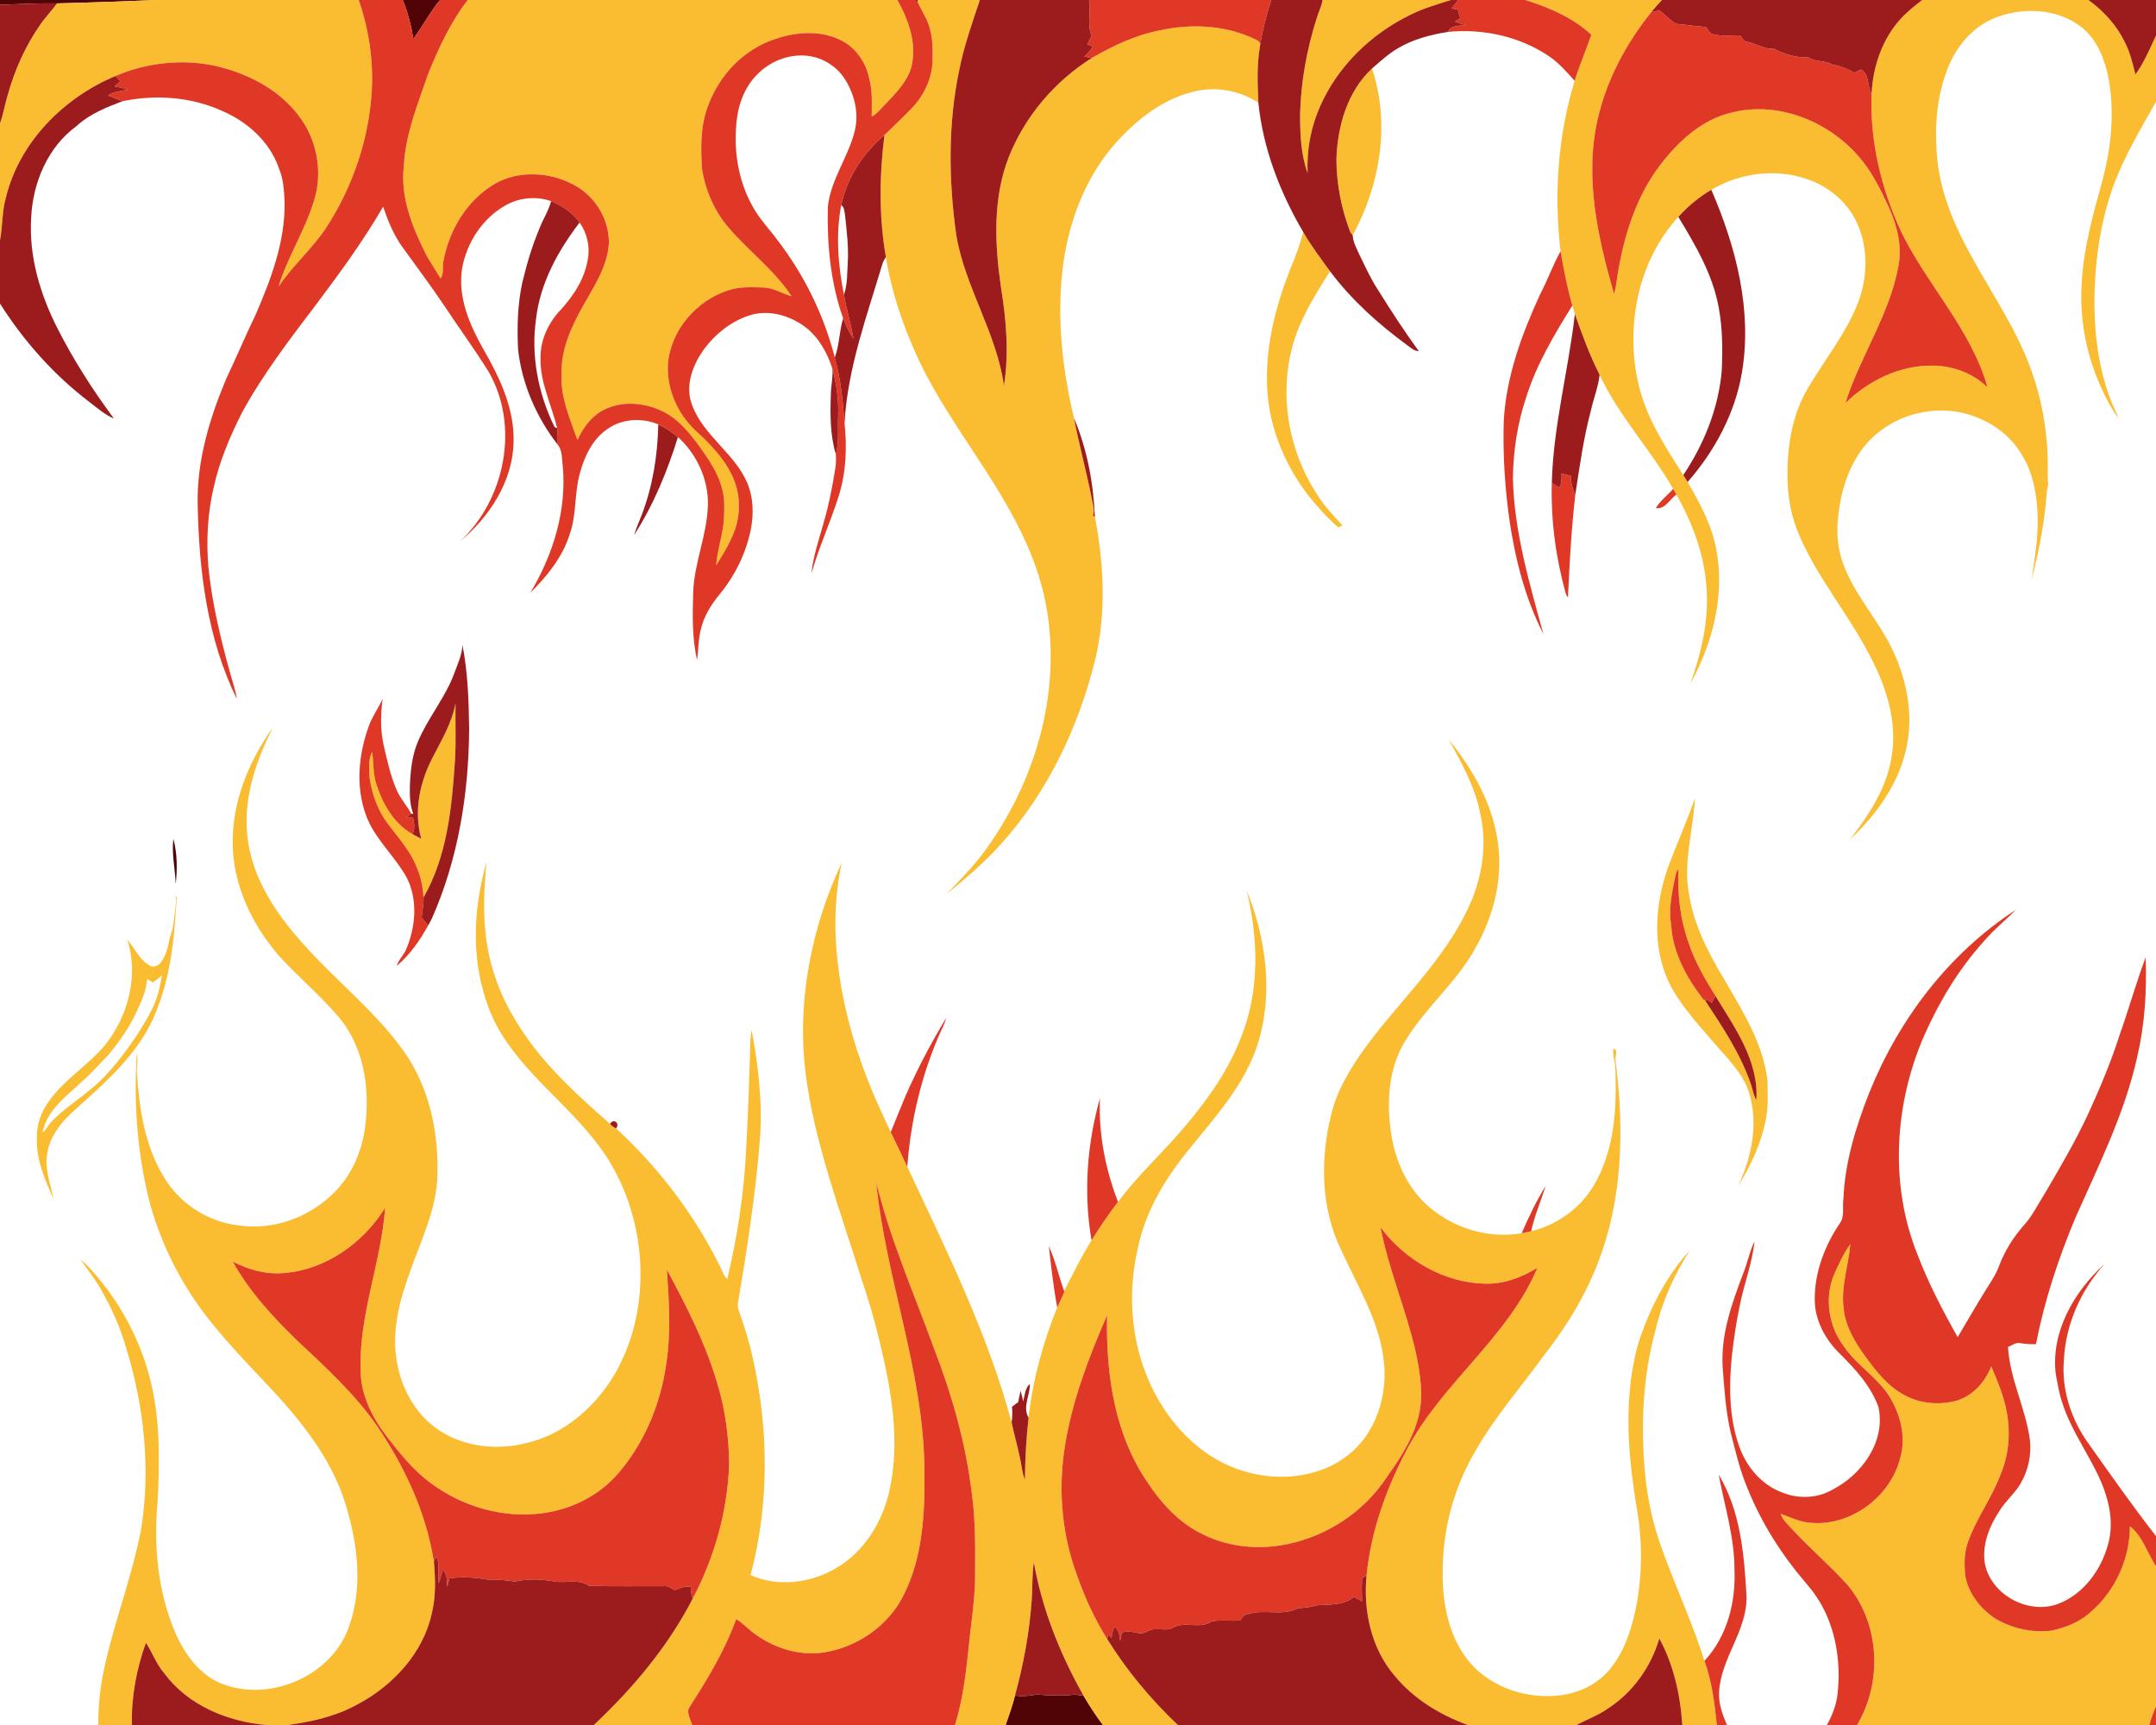 <?xml version="1.0" encoding="UTF-8" ?>
<!DOCTYPE svg PUBLIC "-//W3C//DTD SVG 1.1//EN" "http://www.w3.org/Graphics/SVG/1.1/DTD/svg11.dtd">
<svg width="1000pt" height="800pt" viewBox="0 0 1000 800" version="1.1" xmlns="http://www.w3.org/2000/svg">
<g id="#500405ff">
<path fill="#500405" opacity="1.00" d=" M 0.00 0.00 L 72.41 0.00 C 57.09 0.64 41.76 1.23 26.42 1.57 C 17.61 1.45 8.80 1.92 0.00 2.21 L 0.00 0.00 Z" />
<path fill="#500405" opacity="1.00" d=" M 186.76 0.00 L 204.10 0.00 C 199.43 5.64 196.06 12.21 191.71 18.04 C 190.72 11.87 189.20 5.77 186.76 0.00 Z" />
<path fill="#500405" opacity="1.00" d=" M 80.42 389.00 C 82.23 395.81 82.28 402.99 81.50 409.96 C 81.24 402.97 79.56 395.99 80.42 389.00 Z" />
<path fill="#500405" opacity="1.00" d=" M 498.59 785.88 C 499.89 786.13 501.20 786.29 502.53 786.32 C 505.30 791.03 508.27 795.64 511.58 800.00 L 466.43 800.00 C 468.02 795.47 469.61 790.93 470.79 786.27 C 474.21 787.01 477.64 786.36 481.03 785.86 C 486.84 786.35 492.81 786.62 498.59 785.88 Z" />
</g>
<g id="#fabc31ff">
<path fill="#fabc31" opacity="1.00" d=" M 72.41 0.00 L 166.38 0.00 C 171.71 15.33 173.77 31.83 171.94 47.97 C 169.81 68.46 162.49 88.30 151.32 105.57 C 144.83 115.44 135.68 123.15 129.17 132.99 C 133.39 119.07 141.57 106.74 145.73 92.81 C 149.92 79.30 146.83 63.97 138.01 52.96 C 128.49 40.85 113.95 33.62 99.12 30.39 C 83.94 27.29 67.83 29.14 53.61 35.22 C 29.47 45.34 8.87 66.01 2.67 91.90 C 0.87 98.30 1.28 105.03 0.00 111.50 L 0.00 57.20 C 1.59 52.97 2.20 48.47 3.54 44.17 C 6.76 32.56 11.73 21.39 18.62 11.49 C 20.99 8.00 24.00 5.02 26.42 1.57 C 41.76 1.23 57.09 0.64 72.41 0.00 Z" />
<path fill="#fabc31" opacity="1.00" d=" M 216.94 0.00 L 416.22 0.00 C 421.51 9.38 425.41 20.39 422.70 31.19 C 420.71 37.93 415.67 43.05 410.96 48.02 C 408.80 50.11 406.99 52.63 404.31 54.12 C 404.36 48.02 404.77 41.80 403.01 35.87 C 401.58 29.25 397.56 23.15 391.75 19.60 C 382.18 13.89 370.05 14.52 359.81 18.01 C 345.13 22.68 333.49 34.86 328.36 49.25 C 324.85 58.43 325.01 68.37 325.57 78.02 C 327.10 88.22 331.38 98.06 338.19 105.87 C 347.51 116.66 359.26 125.38 367.15 137.37 C 362.72 136.18 358.72 133.41 354.01 133.32 C 348.66 133.20 343.14 132.84 337.99 134.58 C 323.02 139.28 311.00 153.18 309.78 169.01 C 309.22 180.41 314.21 191.74 322.45 199.54 C 332.55 208.77 343.18 220.24 342.67 234.90 C 342.93 245.04 337.29 253.97 332.15 262.25 C 332.70 254.74 335.47 247.57 335.80 240.02 C 336.01 235.32 336.14 230.50 334.73 225.96 C 332.83 219.07 328.72 213.09 324.64 207.33 C 319.93 200.86 314.68 194.31 307.31 190.76 C 298.96 186.62 288.51 185.79 280.05 190.08 C 274.33 192.94 270.43 198.38 267.83 204.07 C 264.40 194.33 260.04 184.52 260.43 173.96 C 260.05 162.12 265.16 151.02 270.94 140.98 C 275.91 132.21 281.72 123.34 282.41 112.98 C 282.67 101.57 275.78 90.51 265.60 85.43 C 253.69 79.19 238.03 78.92 226.86 86.94 C 215.28 94.88 208.01 107.98 205.55 121.64 C 205.15 124.13 205.98 127.00 204.34 129.15 C 202.31 125.74 200.15 122.40 198.10 119.00 C 191.52 106.08 185.57 91.83 187.30 77.04 C 188.05 62.00 193.93 47.92 198.74 33.84 C 203.62 21.99 209.03 10.17 216.94 0.00 Z" />
<path fill="#fabc31" opacity="1.00" d=" M 425.54 0.00 L 454.49 0.00 C 450.94 10.54 447.23 21.07 445.02 31.99 C 439.66 57.25 439.96 83.42 443.52 108.91 C 447.58 133.24 462.29 154.42 465.66 178.91 C 468.05 163.73 466.71 148.22 464.25 133.13 C 461.36 113.11 460.40 91.95 467.91 72.77 C 475.46 53.82 489.38 37.48 506.67 26.72 C 516.47 21.10 526.85 16.20 538.01 14.07 C 553.05 10.77 569.43 11.67 583.30 18.77 C 584.40 19.49 584.74 20.59 584.31 22.08 C 582.89 30.52 583.31 39.12 583.66 47.64 C 574.76 41.78 563.43 39.89 553.12 42.62 C 537.97 46.41 525.54 56.88 515.58 68.51 C 502.22 84.66 495.02 105.20 492.73 125.86 C 490.21 148.62 492.84 171.66 498.12 193.84 C 500.54 206.33 503.88 218.61 506.37 231.08 C 506.85 233.78 507.85 236.57 506.97 239.29 C 507.18 239.37 507.61 239.52 507.82 239.59 C 512.00 261.41 513.22 284.18 507.97 305.92 C 500.25 337.22 485.99 367.32 464.32 391.40 C 456.66 399.96 447.90 407.42 439.00 414.65 C 445.93 407.35 453.12 400.23 458.76 391.83 C 481.47 359.49 492.68 318.07 484.86 278.92 C 480.54 257.49 469.85 238.08 458.22 219.83 C 445.71 200.35 431.97 181.43 423.03 159.94 C 417.49 146.89 413.13 133.27 410.89 119.25 C 407.64 100.56 407.87 81.44 410.22 62.65 C 414.34 58.62 418.53 54.67 422.56 50.54 C 428.69 44.34 432.66 35.78 432.54 26.98 C 432.62 22.43 432.60 17.82 431.31 13.42 C 430.29 8.92 427.45 5.18 425.68 0.98 L 425.54 0.00 Z" />
<path fill="#fabc31" opacity="1.00" d=" M 613.43 0.00 L 672.95 0.00 C 666.54 2.08 660.00 3.87 653.99 6.96 C 635.88 15.79 620.48 30.72 612.32 49.26 C 608.00 58.98 605.99 69.69 606.51 80.32 C 603.35 71.58 602.99 62.15 603.01 52.96 C 603.37 37.86 606.14 22.86 610.70 8.47 C 611.53 5.62 612.98 2.96 613.43 0.00 Z" />
<path fill="#fabc31" opacity="1.00" d=" M 707.40 0.00 L 770.85 0.00 C 769.21 1.70 767.68 3.50 766.16 5.30 C 754.42 19.83 745.29 36.77 741.09 55.06 C 734.81 82.20 741.07 110.13 748.63 136.32 C 749.51 133.62 749.75 130.78 750.18 127.99 C 753.11 109.62 758.76 91.15 770.24 76.24 C 778.60 65.41 789.42 55.39 803.11 52.22 C 824.17 46.83 847.05 55.82 861.30 71.66 C 867.99 78.94 872.30 87.95 876.41 96.84 C 880.14 105.25 882.35 114.72 880.44 123.89 C 876.25 146.28 862.74 165.36 855.97 186.89 C 866.57 176.54 880.97 169.45 895.98 169.57 C 905.45 169.49 915.07 172.97 921.86 179.66 C 914.23 152.62 893.76 132.18 881.72 107.31 C 872.53 87.41 867.23 65.46 868.09 43.46 C 868.69 30.82 873.03 18.09 881.65 8.65 C 884.60 5.41 888.11 2.75 891.51 0.00 L 968.68 0.00 C 975.67 5.08 981.68 11.63 985.48 19.43 C 987.96 24.16 989.16 29.39 990.46 34.54 C 994.48 28.99 997.15 22.64 1000.00 16.45 L 1000.00 47.14 C 993.13 59.30 985.99 71.39 980.88 84.43 C 974.65 100.87 971.99 118.53 971.47 136.06 C 971.16 151.84 972.76 167.85 978.00 182.81 C 979.27 186.63 981.03 190.27 982.74 193.92 C 980.37 191.11 978.56 187.89 976.89 184.63 C 968.61 168.49 964.40 150.19 965.51 132.03 C 966.25 115.83 970.60 100.11 974.92 84.56 C 979.36 68.29 981.13 50.94 977.58 34.32 C 975.60 25.71 971.72 16.95 964.27 11.72 C 953.54 4.05 938.90 3.43 926.72 7.75 C 916.31 11.38 908.33 20.07 904.07 30.07 C 897.75 44.82 896.92 61.39 898.95 77.14 C 901.69 96.66 911.40 114.20 921.29 130.93 C 929.10 144.36 937.31 157.73 942.42 172.48 C 946.92 185.17 949.36 198.57 949.75 212.02 C 949.99 216.30 949.54 220.60 950.03 224.87 C 949.21 227.19 949.26 229.68 949.02 232.10 C 947.90 244.55 945.36 256.82 942.29 268.92 C 943.91 257.70 945.95 246.38 944.85 234.99 C 944.19 226.78 942.41 218.38 938.00 211.31 C 932.33 201.24 922.06 194.42 910.99 191.65 C 896.94 188.17 881.38 191.94 870.34 201.26 C 861.39 208.72 856.29 219.84 853.89 231.05 C 851.92 240.70 851.23 250.99 854.54 260.44 C 859.50 274.95 870.26 286.38 877.10 299.93 C 884.35 314.47 887.77 331.40 884.10 347.43 C 880.44 363.79 870.26 377.93 858.16 389.20 C 867.07 377.66 875.44 364.89 877.51 350.14 C 880.02 333.78 874.50 317.46 866.82 303.22 C 857.09 284.67 843.40 268.40 834.94 249.17 C 830.91 240.35 829.09 230.64 829.08 220.97 C 828.89 206.87 831.27 192.23 838.59 179.97 C 846.15 167.00 855.90 155.21 861.49 141.15 C 866.35 129.06 866.76 114.88 861.12 102.97 C 856.76 93.74 848.42 86.69 838.85 83.32 C 824.12 77.95 807.15 80.04 793.75 88.02 C 788.03 91.36 782.88 95.66 778.45 100.58 C 769.22 110.68 762.93 123.34 759.92 136.65 C 756.30 152.82 756.79 170.01 762.15 185.74 C 766.44 198.19 773.73 209.26 780.75 220.30 C 781.43 221.36 782.09 222.44 782.74 223.54 C 788.50 233.39 794.03 243.66 796.09 255.02 C 800.07 276.29 794.35 298.26 784.09 316.95 C 789.03 302.88 792.64 288.02 791.56 273.00 C 790.66 257.54 785.08 242.75 777.56 229.35 C 777.05 228.46 776.53 227.59 776.04 226.72 C 765.62 208.47 750.84 193.01 741.94 173.84 C 737.34 164.78 733.83 155.21 730.46 145.64 C 730.06 144.32 729.66 143.00 729.29 141.68 C 726.86 133.44 725.33 124.98 723.81 116.54 C 720.73 90.11 722.55 62.99 730.37 37.50 C 732.59 30.25 735.62 23.28 738.10 16.13 C 729.47 8.13 718.49 3.47 707.40 0.00 Z" />
<path fill="#fabc31" opacity="1.00" d=" M 619.85 74.02 C 620.29 58.69 624.85 42.53 636.35 31.78 C 644.95 57.28 640.12 85.86 627.40 109.14 C 627.12 108.77 626.55 108.03 626.27 107.66 C 622.19 96.95 619.92 85.50 619.85 74.02 Z" />
<path fill="#fabc31" opacity="1.00" d=" M 604.47 107.61 C 608.13 114.00 612.58 119.87 616.91 125.81 C 612.59 132.48 608.38 139.24 604.94 146.42 C 591.59 172.52 595.02 205.18 610.95 229.38 C 614.17 234.66 618.47 239.14 622.65 243.66 C 622.17 243.88 621.23 244.34 620.75 244.56 C 616.76 241.28 613.31 237.39 609.89 233.52 C 608.66 232.06 607.48 230.58 606.31 229.08 C 594.79 213.92 587.56 195.14 587.65 175.97 C 587.44 158.31 592.09 140.96 598.51 124.63 C 600.86 119.09 602.98 113.45 604.47 107.61 Z" />
<path fill="#fabc31" opacity="1.00" d=" M 211.28 326.15 C 211.14 335.06 211.59 344.00 211.01 352.90 C 209.61 374.50 207.39 397.09 196.44 416.23 C 196.13 411.74 195.38 407.26 193.63 403.10 C 190.72 395.08 184.90 388.70 179.85 381.99 C 175.24 375.86 172.56 368.44 171.44 360.90 C 171.19 356.81 170.69 352.44 172.59 348.65 C 173.39 353.84 172.90 359.24 174.77 364.24 C 177.68 373.17 182.86 382.03 191.23 386.79 C 192.60 387.54 194.00 388.26 195.39 388.99 C 191.86 376.46 194.63 362.93 200.53 351.56 C 204.73 343.38 209.60 335.33 211.28 326.15 Z" />
<path fill="#fabc31" opacity="1.00" d=" M 126.69 337.19 C 118.23 353.63 112.07 372.35 115.17 391.02 C 118.15 409.60 129.40 425.48 141.83 439.08 C 156.59 455.46 174.23 469.25 187.10 487.30 C 198.85 503.60 203.31 524.25 202.91 544.09 C 202.78 560.61 195.04 575.56 189.80 590.85 C 184.93 604.25 181.34 618.82 184.36 633.07 C 186.71 645.04 193.29 656.39 203.54 663.26 C 215.33 671.07 230.48 672.74 244.05 669.27 C 261.22 665.36 275.42 653.12 284.49 638.34 C 298.49 614.97 300.44 585.59 292.27 559.87 C 290.15 552.95 287.09 546.36 283.55 540.06 C 270.94 518.53 249.62 504.14 235.42 483.83 C 230.27 476.58 226.46 468.39 224.18 459.80 C 218.65 440.19 220.13 419.16 225.68 399.73 C 223.98 416.44 223.63 433.66 228.64 449.88 C 232.46 462.90 239.30 474.82 247.53 485.54 C 257.76 498.91 270.39 510.14 282.95 521.24 C 283.74 522.10 284.68 522.82 285.75 523.34 C 305.48 541.45 321.92 563.13 333.88 587.10 C 334.97 589.16 335.57 591.57 337.31 593.22 C 342.14 573.12 345.22 552.59 346.13 531.94 C 347.02 516.38 347.50 500.80 347.94 485.22 C 347.96 482.68 348.23 480.14 348.55 477.62 C 349.60 482.52 350.32 487.49 351.01 492.45 C 352.65 504.87 353.48 517.45 352.34 529.95 C 350.27 554.78 346.49 579.42 342.34 603.97 C 341.80 606.10 342.82 608.12 343.46 610.10 C 345.66 616.49 347.67 622.96 349.09 629.57 C 356.58 662.64 356.89 697.61 348.12 730.46 C 360.65 736.12 375.69 734.28 387.41 727.48 C 400.93 719.76 409.64 705.47 412.73 690.45 C 417.54 667.89 413.39 644.65 408.10 622.56 C 405.62 612.13 402.58 601.80 399.09 591.66 C 389.57 560.89 377.93 530.48 373.73 498.35 C 369.48 464.83 376.16 430.51 390.45 400.06 C 386.72 416.76 386.76 434.11 389.13 451.00 C 391.79 470.32 397.45 489.14 404.97 507.10 C 407.59 513.12 410.32 519.10 413.16 525.03 C 415.77 530.36 418.26 535.76 420.81 541.12 C 438.91 579.74 458.05 618.26 469.20 659.62 C 470.36 665.08 471.91 670.46 473.03 675.94 C 473.88 679.33 473.98 682.92 475.39 686.17 C 475.46 676.57 475.99 666.99 477.07 657.46 C 479.01 639.91 483.77 622.73 490.35 606.38 C 491.42 603.94 492.67 601.59 493.66 599.13 L 493.58 598.84 C 497.54 590.82 501.56 582.83 506.29 575.23 C 510.10 569.11 514.11 563.11 518.55 557.41 C 528.10 544.54 540.17 533.86 550.35 521.51 C 560.40 509.52 569.60 496.51 575.31 481.85 C 584.36 460.06 583.72 435.58 578.24 412.99 C 587.40 435.72 590.84 461.73 582.98 485.34 C 576.99 503.09 564.30 517.26 552.71 531.54 C 541.16 545.46 531.20 561.29 527.68 579.28 C 523.27 598.38 524.34 618.94 531.55 637.23 C 537.54 652.48 547.77 666.32 561.63 675.28 C 576.96 685.10 597.06 687.97 614.15 681.20 C 623.15 677.69 630.96 671.13 635.67 662.67 C 640.87 653.47 642.98 642.61 641.95 632.12 C 640.34 615.43 632.04 600.54 624.89 585.70 C 624.01 583.69 623.01 581.73 622.08 579.76 C 612.61 560.40 612.29 537.67 617.40 517.06 C 620.18 505.36 626.60 495.02 633.56 485.40 C 649.09 464.34 668.90 446.19 680.40 422.35 C 687.15 408.72 689.96 392.92 686.73 377.93 C 684.34 365.38 678.15 354.09 672.00 343.07 C 683.25 356.85 692.41 373.05 694.76 390.92 C 697.03 407.16 693.02 423.80 685.21 438.07 C 676.71 454.61 661.72 466.48 652.10 482.26 C 643.86 495.18 643.02 511.34 645.30 526.11 C 647.44 540.10 654.22 553.85 665.95 562.19 C 677.23 570.54 691.92 574.38 705.81 571.92 C 707.27 571.66 708.71 571.34 710.17 571.01 C 723.03 567.92 734.46 559.28 740.53 547.47 C 747.47 534.50 749.43 519.49 749.41 504.96 C 749.30 500.23 749.62 495.45 748.58 490.81 C 748.26 489.35 748.17 487.86 748.32 486.39 C 750.51 486.73 749.35 489.45 749.19 490.93 C 753.04 520.02 752.92 550.29 743.73 578.44 C 743.54 578.98 743.17 580.06 742.99 580.59 C 737.11 598.03 727.51 613.99 716.23 628.44 C 705.48 643.31 693.22 657.17 684.16 673.21 C 674.27 690.04 669.08 709.53 669.15 729.04 C 668.99 742.70 671.53 757.02 679.64 768.32 C 689.25 781.78 706.78 788.07 722.91 786.31 C 732.06 785.38 741.04 781.17 746.87 773.93 C 753.96 765.21 757.21 754.10 759.28 743.23 C 760.99 732.92 761.65 722.38 760.72 711.96 C 760.33 704.54 758.62 697.27 757.73 689.91 C 754.92 670.33 754.02 650.23 758.00 630.73 C 758.75 626.76 759.88 622.88 761.21 619.06 C 762.38 615.81 763.68 612.60 764.99 609.41 C 769.78 598.74 775.83 588.45 783.80 579.84 C 776.45 591.26 770.85 603.83 767.79 617.09 C 761.93 638.50 761.02 660.94 762.96 682.97 C 764.12 695.75 766.99 708.38 771.59 720.37 C 777.71 737.07 785.22 753.25 790.56 770.24 C 794.02 779.80 795.26 789.94 796.32 800.00 L 780.27 800.00 C 779.42 786.12 776.27 772.11 769.62 759.84 C 765.77 773.12 757.25 785.04 745.55 792.50 C 741.13 795.63 735.98 797.40 731.27 800.00 L 680.76 800.00 C 667.85 795.25 655.66 787.90 646.87 777.16 C 635.96 764.48 632.24 746.93 633.84 730.57 C 635.93 709.96 643.00 690.15 652.71 671.95 C 668.95 641.22 699.44 620.33 713.05 587.97 C 705.83 592.45 697.60 595.55 689.01 595.33 C 669.83 595.00 651.63 584.41 640.31 569.18 C 644.15 588.93 652.21 607.54 656.68 627.12 C 658.76 637.15 660.50 647.69 657.74 657.77 C 654.72 669.09 647.74 678.73 641.07 688.15 C 629.91 703.29 612.63 713.72 594.07 716.68 C 581.26 718.73 567.68 716.95 556.22 710.72 C 544.48 704.61 536.00 693.90 529.23 682.80 C 516.21 661.02 512.98 634.96 513.47 610.00 C 504.95 629.60 497.19 649.79 493.88 671.00 C 490.91 689.82 492.31 709.37 498.44 727.44 C 502.27 738.83 507.13 749.96 513.55 760.14 C 522.66 774.80 533.79 788.15 546.32 800.00 L 511.58 800.00 C 508.27 795.64 505.30 791.03 502.53 786.32 C 491.69 767.14 483.37 746.35 479.52 724.60 C 478.64 730.35 478.98 736.19 478.54 741.98 C 477.49 756.96 474.76 771.80 470.79 786.27 C 469.61 790.93 468.02 795.47 466.43 800.00 L 442.95 800.00 C 446.36 788.95 447.86 777.45 449.08 765.99 C 450.06 755.32 451.83 744.72 452.24 734.00 C 452.28 719.97 452.69 705.86 450.66 691.93 C 447.85 668.90 441.40 646.48 433.03 624.90 C 423.77 599.47 412.78 574.55 406.39 548.18 C 410.84 592.95 428.26 635.69 428.77 680.95 C 429.04 700.91 428.27 721.87 419.00 740.01 C 411.92 754.07 397.69 763.86 382.24 766.33 C 370.25 768.15 357.89 764.08 348.55 756.56 C 346.15 754.72 344.14 752.37 341.45 750.93 C 336.25 765.29 328.33 778.43 320.11 791.24 C 317.95 793.94 320.26 797.20 321.03 800.00 L 275.43 800.00 C 293.55 782.99 309.80 763.65 321.25 741.48 C 331.41 722.28 337.44 700.73 338.20 678.99 C 338.03 666.55 336.47 654.08 332.85 642.15 C 327.45 623.41 318.52 605.96 309.32 588.85 C 310.34 603.55 311.27 618.39 308.95 633.03 C 306.26 651.48 298.80 669.43 286.53 683.56 C 277.73 693.62 265.15 699.96 251.96 701.74 C 233.51 704.35 214.30 698.75 199.49 687.60 C 191.65 681.80 185.51 674.12 179.59 666.47 C 172.83 657.73 167.45 647.31 167.27 636.05 C 166.26 610.17 176.78 585.69 178.63 560.12 C 168.61 576.33 151.27 588.80 131.97 590.38 C 123.61 591.25 115.34 588.91 107.97 585.09 C 115.69 599.08 126.66 610.86 138.06 621.91 C 151.33 634.38 164.95 646.79 175.30 661.91 C 187.95 680.69 197.74 701.78 201.25 724.29 C 201.94 732.16 202.21 740.23 200.34 747.97 C 196.36 766.66 182.18 781.82 165.61 790.54 C 155.72 796.00 144.57 798.47 133.47 800.00 L 123.60 800.00 C 105.52 798.46 87.20 790.90 76.15 775.99 C 72.52 771.77 70.70 766.43 67.68 761.87 C 63.28 774.07 60.88 787.01 61.17 800.00 L 45.62 800.00 C 45.49 790.65 46.61 781.30 48.68 772.19 C 53.40 751.10 61.28 730.83 65.39 709.58 C 69.97 681.43 66.91 652.29 58.52 625.13 C 55.75 615.34 51.47 606.01 46.38 597.23 C 43.66 592.59 40.30 588.39 37.25 583.98 C 41.25 587.34 44.55 591.42 47.84 595.45 C 58.56 609.18 66.33 625.15 70.24 642.14 C 74.35 660.09 74.06 678.69 73.05 696.97 C 71.23 717.14 73.21 737.99 81.11 756.77 C 85.63 767.19 92.93 777.46 104.08 781.32 C 126.35 789.21 154.31 776.74 162.00 754.04 C 168.41 735.84 165.85 715.77 160.31 697.68 C 153.19 674.50 136.97 655.70 120.49 638.50 C 113.30 630.92 106.14 623.27 99.54 615.16 C 85.92 598.92 75.79 579.85 69.91 559.48 C 63.76 536.36 61.91 512.18 63.47 488.35 C 64.25 491.50 63.19 494.72 63.54 497.90 C 64.58 514.36 67.17 531.38 75.91 545.68 C 83.07 557.93 95.94 566.42 110.02 568.22 C 126.09 570.81 143.02 564.91 154.52 553.53 C 162.91 545.46 167.79 534.31 169.32 522.87 C 171.82 504.49 168.69 484.12 155.69 470.08 C 147.38 460.52 137.58 452.38 129.12 442.96 C 117.18 429.04 108.64 411.53 107.97 392.97 C 107.20 372.88 115.17 353.32 126.69 337.19 Z" />
<path fill="#fabc31" opacity="1.00" d=" M 773.81 401.87 C 777.78 391.25 782.48 380.91 786.14 370.17 C 785.35 385.31 780.41 400.43 783.56 415.60 C 785.93 429.79 792.76 442.64 800.09 454.83 C 808.51 469.37 817.90 484.22 819.81 501.30 C 819.86 506.73 820.16 512.21 819.33 517.61 C 817.32 529.22 812.38 540.16 806.11 550.07 C 812.99 535.89 816.11 518.81 810.20 503.77 C 806.17 495.03 798.86 488.41 792.81 481.10 C 785.90 473.18 778.83 465.16 774.12 455.70 C 766.13 438.87 767.63 419.03 773.81 401.87 M 776.27 410.05 C 775.10 416.26 774.05 422.66 775.12 428.98 C 775.89 441.96 782.45 453.74 790.28 463.80 L 790.72 463.77 C 799.00 476.37 807.56 489.08 812.34 503.51 C 813.07 505.72 813.35 508.13 814.65 510.12 C 815.79 492.03 804.62 476.57 795.65 461.86 C 790.76 453.97 786.01 445.89 783.12 437.01 C 779.22 426.10 778.00 414.42 778.52 402.89 C 776.94 404.92 776.96 407.66 776.27 410.05 Z" />
<path fill="#fabc31" opacity="1.00" d=" M 80.93 414.52 C 81.28 415.09 81.63 415.67 81.97 416.25 C 81.43 424.06 81.01 431.87 79.90 439.62 C 78.43 450.76 75.75 461.81 71.17 472.09 C 63.47 489.29 48.97 501.91 35.25 514.26 C 29.00 519.69 23.18 526.50 21.90 534.96 C 20.54 542.15 23.50 549.04 24.76 556.00 C 20.91 547.13 16.76 537.92 17.13 528.03 C 16.90 521.80 19.03 515.63 22.74 510.66 C 29.99 500.40 41.19 493.92 49.08 484.25 C 59.58 470.84 64.31 452.32 59.10 435.82 C 62.50 439.75 64.59 445.05 69.30 447.69 C 71.20 449.02 73.74 447.82 74.85 446.04 C 77.06 442.77 78.10 438.86 78.71 435.01 C 80.64 430.56 80.72 425.66 81.37 420.93 C 81.56 418.79 82.08 416.49 80.93 414.52 M 70.94 455.60 C 70.04 455.08 69.15 454.57 68.26 454.06 C 67.89 459.47 65.55 464.46 63.30 469.31 C 59.92 476.68 55.21 483.33 50.01 489.52 C 46.25 493.26 42.81 497.31 38.83 500.84 C 31.39 507.92 21.77 514.59 19.68 525.31 C 21.50 523.87 22.44 521.70 24.01 520.05 C 29.78 514.03 36.97 509.66 43.22 504.19 C 47.26 500.91 50.69 496.97 54.02 493.00 C 60.23 485.32 65.84 477.13 70.36 468.34 C 72.96 463.37 74.21 457.83 75.09 452.34 C 73.78 453.51 72.40 454.61 70.94 455.60 Z" />
<path fill="#fabc31" opacity="1.00" d=" M 850.48 591.56 C 852.70 586.55 854.96 581.45 858.21 577.02 C 857.37 587.02 853.75 596.89 855.15 607.05 C 856.05 615.46 860.60 622.87 865.52 629.54 C 870.50 636.39 876.03 643.28 883.72 647.22 C 890.75 650.95 899.23 651.67 906.89 649.76 C 914.80 647.66 920.60 641.12 923.59 633.73 C 926.53 640.55 929.42 647.48 930.77 654.82 C 932.59 664.51 931.76 674.71 927.91 683.83 C 923.90 694.61 916.83 703.95 912.93 714.77 C 910.91 719.89 911.04 725.53 911.55 730.92 C 913.15 739.33 918.86 746.53 926.04 751.00 C 933.73 755.33 942.78 757.32 951.57 756.23 C 958.35 754.76 965.07 752.06 970.15 747.19 C 981.36 737.41 987.85 722.62 987.91 707.80 C 993.81 712.47 995.95 720.26 1000.00 726.39 L 1000.00 791.44 C 998.68 794.18 997.69 797.05 996.94 800.00 L 861.34 800.00 C 873.23 780.11 871.93 752.93 856.91 735.02 C 848.71 725.94 839.34 718.01 831.05 709.01 C 829.14 706.87 826.81 704.90 825.93 702.07 C 830.33 703.57 834.54 705.79 839.27 706.17 C 858.10 708.19 876.86 694.31 881.38 676.08 C 883.93 667.41 881.96 657.97 877.75 650.15 C 872.55 639.77 861.78 634.00 855.33 624.57 C 848.27 615.33 846.13 602.42 850.48 591.56 Z" />
</g>
<g id="#df3826ff">
<path fill="#df3826" opacity="1.00" d=" M 166.38 0.00 L 186.76 0.00 C 189.20 5.77 190.72 11.87 191.71 18.04 C 196.06 12.21 199.43 5.64 204.10 0.00 L 216.94 0.00 C 209.03 10.17 203.62 21.99 198.74 33.84 C 193.93 47.92 188.05 62.00 187.30 77.04 C 185.57 91.83 191.52 106.08 198.10 119.00 C 200.15 122.40 202.31 125.74 204.34 129.15 C 205.98 127.00 205.15 124.13 205.55 121.64 C 208.01 107.98 215.28 94.88 226.86 86.94 C 238.03 78.92 253.69 79.19 265.60 85.43 C 275.78 90.51 282.67 101.57 282.41 112.98 C 281.72 123.34 275.91 132.21 270.94 140.98 C 265.16 151.02 260.05 162.12 260.43 173.96 C 260.04 184.52 264.40 194.33 267.83 204.07 C 270.43 198.38 274.33 192.94 280.05 190.08 C 288.51 185.79 298.96 186.62 307.31 190.76 C 314.68 194.31 319.93 200.86 324.64 207.33 C 328.72 213.09 332.83 219.07 334.73 225.96 C 336.14 230.50 336.01 235.32 335.80 240.02 C 335.47 247.57 332.70 254.74 332.15 262.25 C 337.29 253.97 342.93 245.04 342.67 234.90 C 343.18 220.24 332.55 208.77 322.45 199.54 C 314.21 191.74 309.22 180.41 309.78 169.01 C 311.00 153.18 323.02 139.28 337.99 134.58 C 343.14 132.84 348.66 133.20 354.01 133.32 C 358.72 133.41 362.72 136.18 367.15 137.37 C 359.26 125.38 347.51 116.66 338.19 105.87 C 331.38 98.06 327.10 88.22 325.57 78.02 C 325.01 68.37 324.85 58.43 328.36 49.25 C 333.49 34.86 345.13 22.68 359.81 18.01 C 370.05 14.52 382.18 13.89 391.75 19.60 C 397.56 23.15 401.58 29.25 403.01 35.87 C 404.77 41.80 404.36 48.02 404.31 54.12 C 406.99 52.63 408.80 50.11 410.96 48.02 C 415.67 43.05 420.71 37.93 422.70 31.19 C 425.41 20.39 421.51 9.38 416.22 0.00 L 423.85 0.00 C 424.31 0.25 425.22 0.74 425.68 0.98 C 427.45 5.18 430.29 8.92 431.31 13.42 C 432.60 17.82 432.62 22.43 432.54 26.98 C 432.66 35.78 428.69 44.34 422.56 50.54 C 418.53 54.67 414.34 58.62 410.22 62.65 C 400.36 71.04 392.85 82.38 390.17 95.14 C 387.56 108.88 388.73 123.02 391.42 136.65 C 392.58 143.52 394.75 150.18 395.84 157.05 C 393.77 154.18 392.41 150.89 391.07 147.63 C 385.21 131.10 383.55 113.40 383.97 95.96 C 385.23 83.37 393.43 72.97 396.41 60.87 C 398.55 52.49 396.31 43.51 391.66 36.37 C 387.58 30.11 380.35 26.07 372.90 25.75 C 365.16 25.40 357.42 28.48 351.89 33.87 C 345.73 39.58 342.55 47.84 341.67 56.06 C 340.19 69.44 342.29 83.44 348.85 95.30 C 351.97 101.25 356.73 106.08 360.68 111.46 C 373.06 127.57 382.16 146.15 387.20 165.83 C 389.92 175.72 390.96 185.95 391.72 196.15 C 392.91 207.47 392.46 219.11 389.02 230.02 C 385.21 242.16 379.83 253.74 376.36 266.00 C 377.11 258.09 379.78 250.57 381.87 242.97 C 384.36 234.49 386.10 225.81 387.45 217.09 C 387.81 214.97 387.80 212.82 387.68 210.69 C 389.26 204.93 388.49 198.89 388.76 192.99 C 389.03 185.54 388.05 178.09 386.07 170.91 C 383.64 163.56 379.76 156.39 373.48 151.64 C 366.61 146.54 357.59 143.75 349.11 145.83 C 339.62 148.41 331.52 154.91 325.89 162.86 C 320.98 170.02 317.67 179.45 321.05 187.94 C 326.24 202.00 340.45 210.00 346.43 223.59 C 349.51 230.61 349.69 238.62 348.14 246.06 C 345.86 256.90 340.78 267.10 333.76 275.65 C 329.78 280.43 326.41 285.90 325.03 292.03 C 323.83 296.66 323.98 301.49 323.32 306.20 C 320.99 295.98 321.20 285.37 321.51 274.95 C 321.92 260.99 328.08 247.91 328.35 233.94 C 328.56 222.17 323.10 210.56 314.46 202.68 C 311.63 200.41 308.58 198.41 305.32 196.82 C 297.82 193.64 288.62 194.12 281.89 198.88 C 274.97 203.44 271.19 211.36 269.07 219.12 C 266.28 228.54 267.57 238.66 264.18 247.94 C 260.85 258.50 253.70 267.24 245.97 274.93 C 256.52 257.30 262.96 236.67 261.01 215.98 C 260.51 212.71 260.96 208.95 258.70 206.25 C 258.69 203.67 258.74 201.07 258.39 198.51 C 255.84 187.67 250.40 177.36 250.72 165.98 C 250.58 157.73 254.30 149.80 259.89 143.86 C 266.05 137.24 271.22 129.24 272.64 120.17 C 273.76 114.29 272.26 108.07 268.84 103.19 C 265.57 98.62 260.75 95.42 255.62 93.28 C 248.65 90.86 240.75 91.62 234.36 95.30 C 223.73 101.35 216.46 112.54 214.33 124.50 C 212.21 137.87 217.87 150.76 224.30 162.13 C 231.85 175.22 238.63 189.55 238.21 205.02 C 237.82 223.23 227.08 239.67 213.43 251.04 C 234.32 231.54 241.10 197.54 226.64 172.40 C 220.16 162.01 212.91 152.11 206.15 141.90 C 199.91 132.56 193.13 123.60 186.58 114.48 C 182.56 108.83 179.89 102.37 177.73 95.82 C 168.54 111.66 157.72 126.47 146.72 141.09 C 134.47 157.25 122.04 173.41 112.30 191.24 C 106.71 202.33 101.76 213.84 99.13 226.02 C 96.25 238.05 95.65 250.52 96.64 262.82 C 98.29 279.19 102.07 295.26 106.45 311.09 C 107.62 315.44 109.17 319.71 109.88 324.18 C 96.11 296.29 92.28 264.72 91.69 233.98 C 91.25 213.76 97.18 194.08 104.95 175.62 C 109.67 165.69 113.92 155.55 118.70 145.65 C 125.77 129.29 132.29 112.00 131.99 93.92 C 131.80 88.51 131.47 82.96 129.32 77.91 C 125.10 65.76 114.93 56.62 103.34 51.58 C 88.92 44.91 72.29 43.73 56.83 46.93 C 54.59 46.06 52.35 45.16 50.10 44.29 C 52.80 42.43 56.10 42.19 59.23 41.65 C 57.25 40.87 55.18 40.39 53.09 40.05 C 54.00 39.30 54.91 38.55 55.81 37.79 C 55.07 36.94 54.34 36.08 53.61 35.22 C 67.83 29.14 83.94 27.29 99.12 30.39 C 113.95 33.62 128.49 40.85 138.01 52.96 C 146.83 63.97 149.92 79.30 145.73 92.81 C 141.57 106.74 133.39 119.07 129.17 132.99 C 135.68 123.15 144.83 115.44 151.32 105.57 C 162.49 88.30 169.81 68.46 171.94 47.97 C 173.77 31.83 171.71 15.33 166.38 0.00 Z" />
<path fill="#df3826" opacity="1.00" d=" M 505.09 0.00 L 589.60 0.00 C 587.35 7.24 585.37 14.56 584.31 22.08 C 584.74 20.59 584.40 19.49 583.30 18.77 C 569.43 11.67 553.05 10.77 538.01 14.07 C 526.85 16.20 516.47 21.10 506.67 26.72 C 505.39 26.59 504.10 26.46 502.83 26.34 C 504.39 24.94 505.86 23.41 506.86 21.54 C 506.22 21.28 504.94 20.75 504.30 20.49 C 504.98 19.23 505.66 17.96 506.33 16.68 C 504.07 11.46 506.17 5.50 505.09 0.00 Z" />
<path fill="#df3826" opacity="1.00" d=" M 676.34 0.00 L 707.40 0.00 C 718.49 3.47 729.47 8.13 738.10 16.13 C 735.62 23.28 732.59 30.25 730.37 37.50 C 726.60 33.33 722.89 28.99 718.15 25.87 C 704.55 16.81 687.65 13.18 671.47 14.81 C 673.01 11.65 676.94 12.02 679.90 11.62 C 678.16 11.18 676.46 10.62 674.80 9.98 C 675.65 9.47 676.52 8.96 677.39 8.45 C 676.85 7.16 676.45 5.82 676.19 4.44 C 675.19 4.27 674.19 4.09 673.21 3.92 C 674.30 2.65 675.34 1.35 676.34 0.00 Z" />
<path fill="#df3826" opacity="1.00" d=" M 769.49 4.68 C 772.11 6.73 774.44 9.15 777.20 11.02 C 781.90 11.47 786.59 12.17 791.31 12.51 C 792.19 13.66 792.72 15.34 794.28 15.78 C 798.45 17.07 802.88 16.26 807.17 16.41 C 808.10 17.62 808.79 19.35 810.57 19.43 C 814.77 20.23 818.31 22.97 822.75 22.60 C 827.72 25.18 833.09 26.80 838.74 26.59 C 842.12 28.96 846.47 27.82 849.96 29.98 C 853.58 30.56 856.98 31.91 860.14 33.76 C 861.12 33.25 862.11 32.73 863.11 32.21 C 867.36 34.65 865.81 39.88 868.09 43.46 C 867.23 65.46 872.53 87.41 881.72 107.31 C 893.76 132.18 914.23 152.62 921.86 179.66 C 915.07 172.97 905.45 169.49 895.98 169.57 C 880.97 169.45 866.57 176.54 855.97 186.89 C 862.74 165.36 876.25 146.28 880.44 123.89 C 882.35 114.72 880.14 105.25 876.41 96.84 C 872.30 87.95 867.99 78.94 861.30 71.66 C 847.05 55.82 824.17 46.83 803.11 52.22 C 789.42 55.39 778.60 65.41 770.24 76.24 C 758.76 91.15 753.11 109.62 750.18 127.99 C 749.75 130.78 749.51 133.62 748.63 136.32 C 741.07 110.13 734.81 82.20 741.09 55.06 C 745.29 36.77 754.42 19.83 766.16 5.30 C 767.34 5.83 768.42 5.05 769.49 4.68 Z" />
<path fill="#df3826" opacity="1.00" d=" M 714.39 136.40 C 717.82 129.92 720.23 122.95 723.81 116.54 C 725.33 124.98 726.86 133.44 729.29 141.68 C 720.98 155.11 712.72 168.81 707.97 183.98 C 703.82 196.21 701.86 209.12 701.72 222.01 C 702.32 246.66 709.40 270.47 715.86 294.06 C 707.27 277.28 702.65 258.76 699.97 240.18 C 697.92 225.20 697.01 210.04 697.49 194.92 C 698.68 174.43 705.87 154.87 714.39 136.40 Z" />
<path fill="#df3826" opacity="1.00" d=" M 724.26 219.51 C 725.66 219.97 727.09 220.35 728.54 220.64 C 728.60 223.71 729.31 226.70 730.65 229.46 C 728.86 245.28 727.96 261.18 727.26 277.08 C 726.77 276.49 726.41 275.84 726.21 275.11 C 721.56 258.51 719.30 241.23 719.76 223.98 C 720.92 224.70 722.09 225.42 723.27 226.14 C 724.42 224.11 724.35 221.77 724.26 219.51 Z" />
<path fill="#df3826" opacity="1.00" d=" M 768.01 235.62 C 770.08 232.17 773.42 229.74 776.04 226.72 C 776.53 227.59 777.05 228.46 777.56 229.35 C 774.49 231.47 772.27 236.42 768.01 235.62 Z" />
<path fill="#df3826" opacity="1.00" d=" M 171.76 334.89 C 173.49 331.24 175.71 327.83 177.47 324.19 C 176.52 331.40 176.35 338.81 178.02 345.94 C 179.64 352.77 181.09 359.70 183.88 366.18 C 185.63 370.23 188.63 373.55 190.78 377.37 C 189.88 377.90 188.99 378.45 188.12 379.02 C 189.27 379.06 190.41 379.09 191.56 379.12 C 192.07 381.69 192.74 384.41 191.23 386.79 C 182.86 382.03 177.68 373.17 174.77 364.24 C 172.90 359.24 173.39 353.84 172.59 348.65 C 170.69 352.44 171.19 356.81 171.44 360.90 C 172.56 368.44 175.24 375.86 179.85 381.99 C 184.90 388.70 190.72 395.08 193.63 403.10 C 195.38 407.26 196.13 411.74 196.44 416.23 C 196.65 419.31 195.78 422.32 195.59 425.38 C 196.41 426.78 197.54 427.96 198.57 429.20 C 194.73 436.18 190.13 442.82 183.97 447.96 C 184.84 445.10 187.22 443.06 188.36 440.33 C 192.78 429.93 193.87 417.54 188.75 407.18 C 183.82 398.14 175.96 391.02 171.34 381.79 C 164.33 367.09 165.95 349.71 171.76 334.89 Z" />
<path fill="#df3826" opacity="1.00" d=" M 776.27 410.05 C 776.96 407.66 776.94 404.92 778.52 402.89 C 778.00 414.42 779.22 426.10 783.12 437.01 C 786.01 445.89 790.76 453.97 795.65 461.86 C 795.06 462.96 794.46 464.05 793.89 465.15 C 793.43 464.78 792.51 464.05 792.05 463.68 C 791.72 463.70 791.05 463.75 790.72 463.77 L 790.28 463.80 C 782.45 453.74 775.89 441.96 775.12 428.98 C 774.05 422.66 775.10 416.26 776.27 410.05 Z" />
<path fill="#df3826" opacity="1.00" d=" M 867.12 506.48 C 880.83 472.50 904.12 442.01 935.00 421.94 C 930.02 426.98 924.45 431.42 919.88 436.85 C 908.43 449.62 899.49 464.47 892.55 480.11 C 878.64 511.88 876.34 549.22 889.32 581.70 C 894.39 595.02 901.00 607.72 908.01 620.11 C 912.29 613.02 916.34 605.81 920.73 598.78 C 923.00 595.00 925.65 591.40 927.17 587.22 C 929.80 580.11 933.93 573.62 938.95 567.97 C 942.71 563.83 945.10 558.71 948.10 554.03 C 955.19 541.99 962.30 529.92 968.23 517.26 C 973.85 505.02 979.13 492.57 983.21 479.73 C 987.43 467.89 990.80 455.73 995.20 443.98 C 995.77 459.40 994.83 474.99 991.32 490.04 C 985.54 516.16 973.52 540.21 962.74 564.50 C 954.76 583.46 948.26 603.15 944.33 623.36 C 941.91 623.47 939.51 623.30 937.14 622.91 C 935.03 622.38 933.22 624.02 931.35 624.66 C 932.22 639.59 939.54 653.16 941.54 667.88 C 942.26 674.84 940.71 682.06 937.14 688.09 C 934.50 692.64 930.29 696.00 927.55 700.48 C 922.69 707.75 919.08 716.65 920.70 725.52 C 923.83 739.98 941.23 749.09 954.97 743.69 C 966.61 739.08 974.64 727.91 977.80 716.07 C 980.21 707.55 978.78 698.44 975.76 690.28 C 970.45 676.27 960.72 664.34 956.34 649.94 C 954.98 645.84 954.36 641.55 953.52 637.33 C 951.13 617.65 961.99 599.04 976.10 586.20 C 965.11 598.44 958.08 614.16 957.28 630.68 C 956.08 644.40 960.67 658.38 968.69 669.47 C 978.95 683.91 989.09 698.44 1000.00 712.40 L 1000.00 726.39 C 995.95 720.26 993.81 712.47 987.91 707.80 C 987.85 722.62 981.36 737.41 970.15 747.19 C 965.07 752.06 958.35 754.76 951.57 756.23 C 942.78 757.32 933.73 755.33 926.04 751.00 C 918.86 746.53 913.15 739.33 911.55 730.92 C 911.04 725.53 910.91 719.89 912.93 714.77 C 916.83 703.95 923.90 694.61 927.91 683.83 C 931.76 674.71 932.59 664.51 930.77 654.82 C 929.42 647.48 926.53 640.55 923.59 633.73 C 920.60 641.12 914.80 647.66 906.89 649.76 C 899.23 651.67 890.75 650.95 883.72 647.22 C 876.03 643.28 870.50 636.39 865.52 629.54 C 860.60 622.87 856.05 615.46 855.15 607.05 C 853.75 596.89 857.37 587.02 858.21 577.02 C 854.96 581.45 852.70 586.55 850.48 591.56 C 846.13 602.42 848.27 615.33 855.33 624.57 C 861.78 634.00 872.55 639.77 877.75 650.15 C 881.96 657.97 883.93 667.41 881.38 676.08 C 876.86 694.31 858.10 708.19 839.27 706.17 C 834.54 705.79 830.33 703.57 825.93 702.07 C 826.81 704.90 829.14 706.87 831.05 709.01 C 839.34 718.01 848.71 725.94 856.91 735.02 C 871.93 752.93 873.23 780.11 861.34 800.00 L 847.36 800.00 C 849.81 795.65 851.61 790.91 852.27 785.95 C 853.67 773.40 852.28 760.43 847.11 748.82 C 844.69 743.29 841.26 738.26 837.27 733.76 C 826.21 720.80 816.97 706.21 810.60 690.38 C 806.95 681.88 804.91 672.84 802.63 663.92 C 800.40 654.11 799.77 644.03 799.01 634.03 C 798.06 618.87 803.34 604.36 808.60 590.41 C 810.55 585.60 811.48 580.41 813.77 575.74 C 812.73 586.09 808.73 595.86 806.82 606.05 C 805.28 613.24 804.29 620.53 803.38 627.82 C 801.88 641.99 801.84 656.77 806.54 670.39 C 809.86 680.10 817.05 688.81 826.92 692.27 C 834.27 695.22 842.90 694.88 849.83 690.93 C 863.56 683.96 874.82 668.39 871.24 652.46 C 867.61 642.43 860.09 634.48 852.66 627.09 C 846.33 620.69 841.85 612.12 841.72 602.99 C 841.55 590.26 846.27 577.85 853.31 567.39 C 855.77 564.12 854.41 559.76 855.02 555.99 C 855.70 538.84 860.87 522.32 867.12 506.48 Z" />
<path fill="#df3826" opacity="1.00" d=" M 419.95 508.40 C 425.42 495.84 431.85 483.69 438.93 471.97 C 438.32 474.04 437.49 476.05 436.50 477.98 C 427.55 497.85 422.43 519.41 420.81 541.12 C 418.26 535.76 415.77 530.36 413.16 525.03 C 415.38 519.47 417.63 513.92 419.95 508.40 Z" />
<path fill="#df3826" opacity="1.00" d=" M 506.29 575.23 C 502.47 553.33 504.19 530.62 510.19 509.28 C 509.45 525.68 512.66 542.13 518.55 557.41 C 514.11 563.11 510.10 569.11 506.29 575.23 Z" />
<path fill="#df3826" opacity="1.00" d=" M 406.39 548.18 C 412.78 574.55 423.77 599.47 433.03 624.90 C 441.40 646.48 447.85 668.90 450.66 691.93 C 452.69 705.86 452.28 719.97 452.24 734.00 C 451.83 744.72 450.06 755.32 449.08 765.99 C 447.86 777.45 446.36 788.95 442.95 800.00 L 321.03 800.00 C 320.26 797.20 317.95 793.94 320.11 791.24 C 328.33 778.43 336.25 765.29 341.45 750.93 C 344.14 752.37 346.15 754.72 348.55 756.56 C 357.89 764.08 370.25 768.15 382.24 766.33 C 397.69 763.86 411.92 754.07 419.00 740.01 C 428.27 721.87 429.04 700.91 428.77 680.95 C 428.26 635.69 410.84 592.95 406.39 548.18 Z" />
<path fill="#df3826" opacity="1.00" d=" M 705.81 571.92 C 709.04 564.36 712.63 556.90 716.96 549.91 C 714.70 556.94 711.78 563.76 710.17 571.01 C 708.71 571.34 707.27 571.66 705.81 571.92 Z" />
<path fill="#df3826" opacity="1.00" d=" M 131.97 590.38 C 151.27 588.80 168.61 576.33 178.63 560.12 C 176.78 585.69 166.26 610.17 167.27 636.05 C 167.45 647.31 172.83 657.73 179.59 666.47 C 185.51 674.12 191.65 681.80 199.49 687.60 C 214.30 698.75 233.51 704.35 251.96 701.74 C 265.15 699.96 277.73 693.62 286.53 683.56 C 298.80 669.43 306.26 651.48 308.95 633.03 C 311.27 618.39 310.34 603.55 309.32 588.85 C 318.52 605.96 327.45 623.41 332.85 642.15 C 336.47 654.08 338.03 666.55 338.20 678.99 C 337.44 700.73 331.41 722.28 321.25 741.48 C 320.64 739.68 320.39 737.80 320.40 735.92 C 317.78 735.37 315.35 736.62 312.95 737.46 C 311.39 736.55 309.84 735.40 307.93 735.62 C 296.36 735.56 284.76 735.80 273.20 735.46 C 268.49 732.05 262.48 734.35 257.14 733.45 C 251.08 732.32 244.82 732.11 238.78 733.48 C 234.55 732.75 230.29 732.49 226.00 732.55 C 220.20 731.58 214.27 731.11 208.42 731.99 C 208.10 733.30 207.78 734.63 207.47 735.96 C 207.39 733.17 207.42 730.12 205.38 727.96 C 204.85 730.03 204.28 732.10 203.52 734.11 C 202.96 730.06 204.18 725.71 202.42 721.89 C 202.13 722.49 201.54 723.69 201.25 724.29 C 197.74 701.78 187.95 680.69 175.30 661.91 C 164.95 646.79 151.33 634.38 138.06 621.91 C 126.66 610.86 115.69 599.08 107.97 585.09 C 115.34 588.91 123.61 591.25 131.97 590.38 Z" />
<path fill="#df3826" opacity="1.00" d=" M 640.31 569.18 C 651.63 584.41 669.83 595.00 689.01 595.33 C 697.60 595.55 705.83 592.45 713.05 587.97 C 699.44 620.33 668.95 641.22 652.71 671.95 C 643.00 690.15 635.93 709.96 633.84 730.57 C 633.32 730.91 632.28 731.60 631.76 731.94 C 631.59 735.49 631.60 739.06 631.76 742.63 C 630.49 741.94 629.22 741.25 627.96 740.57 C 623.09 744.76 616.34 743.96 610.39 744.52 C 607.69 745.49 604.84 745.61 602.01 745.86 C 594.81 749.68 586.36 746.05 578.81 748.58 C 577.03 748.72 576.03 750.16 575.20 751.55 C 570.80 751.87 566.33 751.17 561.99 751.94 C 556.59 755.77 549.48 751.60 543.95 754.91 C 541.51 756.27 538.58 755.36 535.93 755.61 C 533.70 755.40 531.90 756.87 529.90 757.55 C 526.69 757.43 523.50 755.89 520.33 757.12 C 520.07 758.39 519.82 759.68 519.58 760.97 C 519.18 758.62 519.17 755.84 516.87 754.46 C 516.17 756.11 515.74 757.86 515.53 759.65 C 515.15 759.28 514.39 758.54 514.01 758.17 C 513.90 758.66 513.67 759.64 513.55 760.14 C 507.13 749.96 502.27 738.83 498.44 727.44 C 492.31 709.37 490.91 689.82 493.88 671.00 C 497.19 649.79 504.95 629.60 513.47 610.00 C 512.98 634.96 516.21 661.02 529.23 682.80 C 536.00 693.90 544.48 704.61 556.22 710.72 C 567.68 716.95 581.26 718.73 594.07 716.68 C 612.63 713.72 629.91 703.29 641.07 688.15 C 647.74 678.73 654.72 669.09 657.74 657.77 C 660.50 647.69 658.76 637.15 656.68 627.12 C 652.21 607.54 644.15 588.93 640.31 569.18 Z" />
<path fill="#df3826" opacity="1.00" d=" M 486.48 577.94 C 489.55 584.65 491.08 591.92 493.58 598.84 L 493.66 599.13 C 492.67 601.59 491.42 603.94 490.35 606.38 C 488.63 596.98 487.56 587.44 486.48 577.94 Z" />
<path fill="#df3826" opacity="1.00" d=" M 797.14 683.89 C 807.29 700.65 808.98 720.84 810.06 739.98 C 810.63 756.10 798.08 768.93 797.34 784.84 C 797.09 790.14 798.92 795.20 800.99 800.00 L 796.32 800.00 C 795.26 789.94 794.02 779.80 790.56 770.24 C 801.06 759.00 805.13 743.13 804.49 728.04 C 804.51 712.98 799.95 698.52 797.14 683.89 Z" />
<path fill="#df3826" opacity="1.00" d=" M 996.94 800.00 C 997.69 797.05 998.68 794.18 1000.00 791.44 L 1000.00 800.00 L 996.94 800.00 Z" />
</g>
<g id="#9c1b1dff">
<path fill="#9c1b1d" opacity="1.00" d=" M 423.85 0.00 L 425.54 0.00 L 425.68 0.98 C 425.22 0.74 424.31 0.25 423.85 0.00 Z" />
<path fill="#9c1b1d" opacity="1.00" d=" M 454.49 0.00 L 505.09 0.00 C 506.17 5.50 504.07 11.46 506.33 16.68 C 505.66 17.96 504.98 19.23 504.30 20.49 C 504.94 20.75 506.22 21.28 506.86 21.54 C 505.86 23.41 504.39 24.94 502.83 26.34 C 504.10 26.46 505.39 26.59 506.67 26.72 C 489.38 37.48 475.46 53.82 467.91 72.77 C 460.40 91.95 461.36 113.11 464.25 133.13 C 466.71 148.22 468.05 163.73 465.66 178.91 C 462.29 154.42 447.58 133.24 443.52 108.91 C 439.96 83.42 439.66 57.25 445.02 31.99 C 447.23 21.07 450.94 10.54 454.49 0.00 Z" />
<path fill="#9c1b1d" opacity="1.00" d=" M 589.60 0.00 L 613.43 0.00 C 612.98 2.96 611.53 5.62 610.70 8.47 C 606.14 22.86 603.37 37.86 603.01 52.96 C 602.99 62.15 603.35 71.58 606.51 80.32 C 605.99 69.69 608.00 58.98 612.32 49.26 C 620.48 30.72 635.88 15.79 653.99 6.96 C 660.00 3.87 666.54 2.08 672.95 0.00 L 676.34 0.00 C 675.34 1.35 674.30 2.65 673.21 3.92 C 674.19 4.09 675.19 4.27 676.19 4.44 C 676.45 5.82 676.85 7.16 677.39 8.45 C 676.52 8.96 675.65 9.47 674.80 9.98 C 676.46 10.62 678.16 11.18 679.90 11.62 C 676.94 12.02 673.01 11.65 671.47 14.81 C 663.41 16.14 655.38 18.18 648.32 22.43 C 643.92 24.99 640.19 28.49 636.35 31.78 C 624.85 42.53 620.29 58.69 619.85 74.02 C 619.92 85.50 622.19 96.95 626.27 107.66 C 626.55 108.03 627.12 108.77 627.40 109.14 C 627.62 112.41 629.26 115.32 630.59 118.25 C 633.34 123.88 635.93 129.64 639.42 134.87 C 645.32 144.40 651.48 153.78 658.08 162.85 C 655.77 162.79 654.10 161.06 652.33 159.82 C 639.12 150.10 626.75 138.99 616.91 125.81 C 612.58 119.87 608.13 114.00 604.47 107.61 C 593.68 89.28 585.83 68.90 583.66 47.64 C 583.31 39.12 582.89 30.52 584.31 22.08 C 585.37 14.56 587.35 7.24 589.60 0.00 Z" />
<path fill="#9c1b1d" opacity="1.00" d=" M 770.85 0.00 L 891.51 0.00 C 888.11 2.75 884.60 5.41 881.65 8.65 C 873.03 18.09 868.69 30.82 868.09 43.46 C 865.81 39.88 867.36 34.65 863.11 32.21 C 862.11 32.73 861.12 33.25 860.14 33.76 C 856.98 31.91 853.58 30.56 849.96 29.98 C 846.47 27.82 842.12 28.96 838.74 26.59 C 833.09 26.80 827.72 25.18 822.75 22.60 C 818.31 22.97 814.77 20.23 810.57 19.43 C 808.79 19.35 808.10 17.62 807.17 16.41 C 802.88 16.26 798.45 17.07 794.28 15.78 C 792.72 15.34 792.19 13.66 791.31 12.51 C 786.59 12.17 781.90 11.47 777.20 11.02 C 774.44 9.15 772.11 6.73 769.49 4.68 C 768.42 5.05 767.34 5.83 766.16 5.30 C 767.68 3.50 769.21 1.70 770.85 0.00 Z" />
<path fill="#9c1b1d" opacity="1.00" d=" M 968.68 0.00 L 1000.00 0.00 L 1000.00 16.45 C 997.15 22.64 994.48 28.99 990.46 34.54 C 989.16 29.39 987.96 24.16 985.48 19.43 C 981.68 11.63 975.67 5.08 968.68 0.00 Z" />
<path fill="#9c1b1d" opacity="1.00" d=" M 0.00 2.21 C 8.80 1.92 17.61 1.45 26.42 1.57 C 24.00 5.02 20.99 8.00 18.62 11.49 C 11.73 21.39 6.76 32.56 3.54 44.17 C 2.20 48.47 1.59 52.97 0.00 57.20 L 0.00 2.21 Z" />
<path fill="#9c1b1d" opacity="1.00" d=" M 2.67 91.90 C 8.87 66.01 29.47 45.34 53.61 35.22 C 54.34 36.08 55.07 36.94 55.81 37.79 C 54.91 38.55 54.00 39.30 53.09 40.05 C 55.18 40.39 57.25 40.87 59.23 41.65 C 56.10 42.19 52.80 42.43 50.10 44.29 C 52.35 45.16 54.59 46.06 56.83 46.93 C 49.24 49.82 41.56 52.85 35.49 58.47 C 22.09 68.24 15.18 84.83 14.45 101.07 C 13.36 118.85 18.60 136.46 26.60 152.17 C 34.06 166.91 43.00 180.85 52.84 194.12 C 48.40 192.22 44.77 188.93 40.97 186.05 C 24.71 173.61 10.95 158.05 0.00 140.79 L 0.00 111.50 C 1.28 105.03 0.87 98.30 2.67 91.90 Z" />
<path fill="#9c1b1d" opacity="1.00" d=" M 390.17 95.14 C 392.85 82.38 400.36 71.04 410.22 62.65 C 407.87 81.44 407.64 100.56 410.89 119.25 C 410.27 120.13 409.77 121.07 409.38 122.06 C 402.15 146.38 393.15 170.59 391.72 196.15 C 390.96 185.95 389.92 175.72 387.20 165.83 C 389.37 159.98 389.24 153.59 391.07 147.63 C 392.41 150.89 393.77 154.18 395.84 157.05 C 394.75 150.18 392.58 143.52 391.42 136.65 C 393.17 131.97 392.85 126.86 393.22 121.95 C 393.65 114.41 392.71 106.91 391.91 99.42 C 391.55 97.93 391.66 96.04 390.17 95.14 Z" />
<path fill="#9c1b1d" opacity="1.00" d=" M 778.45 100.58 C 782.88 95.66 788.03 91.36 793.75 88.02 C 805.19 114.46 812.82 143.87 807.95 172.76 C 804.77 191.64 795.32 209.24 782.74 223.54 C 782.09 222.44 781.43 221.36 780.75 220.30 C 790.40 205.92 797.06 189.33 798.58 172.00 C 799.05 162.10 798.97 152.14 797.14 142.37 C 794.33 127.20 786.36 113.61 778.45 100.58 Z" />
<path fill="#9c1b1d" opacity="1.00" d=" M 255.62 93.28 C 260.75 95.42 265.57 98.62 268.84 103.19 C 258.79 116.27 250.47 131.44 248.61 148.08 C 246.22 164.82 249.58 182.10 256.83 197.28 C 257.09 198.02 257.61 198.43 258.39 198.51 C 258.74 201.07 258.69 203.67 258.70 206.25 C 248.82 193.56 242.09 178.11 240.29 162.08 C 239.79 151.67 240.04 141.13 242.29 130.92 C 244.34 122.43 246.79 114.02 250.21 105.97 C 251.85 101.67 254.44 97.76 255.62 93.28 Z" />
<path fill="#9c1b1d" opacity="1.00" d=" M 730.46 145.64 C 733.83 155.21 737.34 164.78 741.94 173.84 C 741.32 179.40 739.19 184.61 737.98 190.04 C 734.50 202.97 732.69 216.25 730.65 229.46 C 729.31 226.70 728.60 223.71 728.54 220.64 C 727.09 220.35 725.66 219.97 724.26 219.51 C 724.35 221.77 724.42 224.11 723.27 226.14 C 722.09 225.42 720.92 224.70 719.76 223.98 C 720.44 197.54 727.47 171.83 730.46 145.64 Z" />
<path fill="#9c1b1d" opacity="1.00" d=" M 386.07 170.91 C 388.05 178.09 389.03 185.54 388.76 192.99 C 388.49 198.89 389.26 204.93 387.68 210.69 C 385.00 201.73 385.04 192.20 385.37 182.94 C 385.39 178.91 386.47 174.94 386.07 170.91 Z" />
<path fill="#9c1b1d" opacity="1.00" d=" M 498.12 193.84 C 504.24 208.28 507.16 223.97 507.82 239.59 C 507.61 239.52 507.18 239.37 506.97 239.29 C 507.85 236.57 506.85 233.78 506.37 231.08 C 503.88 218.61 500.54 206.33 498.12 193.84 Z" />
<path fill="#9c1b1d" opacity="1.00" d=" M 305.32 196.82 C 308.58 198.41 311.63 200.41 314.46 202.68 C 309.53 218.53 303.14 234.13 294.13 248.11 C 295.10 244.89 296.47 241.83 297.68 238.71 C 302.79 225.35 305.03 211.07 305.32 196.82 Z" />
<path fill="#9c1b1d" opacity="1.00" d=" M 214.50 299.14 C 217.01 311.91 217.43 325.03 217.60 338.02 C 217.42 368.06 212.53 398.43 200.29 426.02 C 199.79 427.11 199.18 428.16 198.57 429.20 C 197.54 427.96 196.41 426.78 195.59 425.38 C 195.78 422.32 196.65 419.31 196.44 416.23 C 207.39 397.09 209.61 374.50 211.01 352.90 C 211.59 344.00 211.14 335.06 211.28 326.15 C 209.60 335.33 204.73 343.38 200.53 351.56 C 194.63 362.93 191.86 376.46 195.39 388.99 C 194.00 388.26 192.60 387.54 191.23 386.79 C 192.74 384.41 192.07 381.69 191.56 379.12 C 190.41 379.09 189.27 379.06 188.12 379.02 C 188.99 378.45 189.88 377.90 190.78 377.37 C 191.01 377.40 191.47 377.45 191.70 377.47 C 190.13 373.52 190.05 369.21 190.09 365.02 C 190.35 357.96 191.01 350.77 193.74 344.17 C 198.36 333.07 206.43 323.76 210.63 312.45 C 212.20 308.11 214.32 303.83 214.50 299.14 Z" />
<path fill="#9c1b1d" opacity="1.00" d=" M 793.89 465.15 C 794.46 464.05 795.06 462.96 795.65 461.86 C 804.62 476.57 815.79 492.03 814.65 510.12 C 813.35 508.13 813.07 505.72 812.34 503.51 C 807.56 489.08 799.00 476.37 790.72 463.77 C 791.05 463.75 791.72 463.70 792.05 463.68 C 792.51 464.05 793.43 464.78 793.89 465.15 Z" />
<path fill="#9c1b1d" opacity="1.00" d=" M 282.95 521.24 C 284.56 518.44 287.69 520.92 285.75 523.34 C 284.68 522.82 283.74 522.10 282.95 521.24 Z" />
<path fill="#9c1b1d" opacity="1.00" d=" M 474.59 650.00 C 475.32 647.20 475.34 643.84 477.69 641.81 C 477.79 647.04 474.16 652.57 477.07 657.46 C 475.99 666.99 475.46 676.57 475.39 686.17 C 473.98 682.92 473.88 679.33 473.03 675.94 C 471.91 670.46 470.36 665.08 469.20 659.62 C 469.58 657.23 469.59 654.82 469.38 652.42 C 470.34 651.69 471.30 650.97 472.27 650.25 C 472.60 648.48 472.96 646.72 473.37 644.98 C 473.82 646.64 474.25 648.30 474.59 650.00 Z" />
<path fill="#9c1b1d" opacity="1.00" d=" M 202.42 721.89 C 204.18 725.71 202.96 730.06 203.52 734.11 C 204.28 732.10 204.85 730.03 205.38 727.96 C 207.42 730.12 207.39 733.17 207.47 735.96 C 207.78 734.63 208.10 733.30 208.42 731.99 C 214.27 731.11 220.20 731.58 226.00 732.55 C 230.29 732.49 234.55 732.75 238.78 733.48 C 244.82 732.11 251.08 732.32 257.14 733.45 C 262.48 734.35 268.49 732.05 273.20 735.46 C 284.76 735.80 296.36 735.56 307.93 735.62 C 309.84 735.40 311.39 736.55 312.95 737.46 C 315.35 736.62 317.78 735.37 320.40 735.92 C 320.39 737.80 320.64 739.68 321.25 741.48 C 309.80 763.65 293.55 782.99 275.43 800.00 L 133.47 800.00 C 144.57 798.47 155.72 796.00 165.61 790.54 C 182.18 781.82 196.36 766.66 200.34 747.97 C 202.21 740.23 201.94 732.16 201.25 724.29 C 201.54 723.69 202.13 722.49 202.42 721.89 Z" />
<path fill="#9c1b1d" opacity="1.00" d=" M 478.54 741.98 C 478.98 736.19 478.64 730.35 479.52 724.60 C 483.37 746.35 491.69 767.14 502.53 786.32 C 501.20 786.29 499.89 786.13 498.59 785.88 C 492.81 786.62 486.84 786.35 481.03 785.86 C 477.64 786.36 474.21 787.01 470.79 786.27 C 474.76 771.80 477.49 756.96 478.54 741.98 Z" />
<path fill="#9c1b1d" opacity="1.00" d=" M 631.76 731.94 C 632.28 731.60 633.32 730.91 633.84 730.57 C 632.24 746.93 635.96 764.48 646.87 777.16 C 655.66 787.90 667.85 795.25 680.76 800.00 L 546.32 800.00 C 533.79 788.15 522.66 774.80 513.55 760.14 C 513.67 759.64 513.90 758.66 514.01 758.17 C 514.39 758.54 515.15 759.28 515.53 759.65 C 515.74 757.86 516.17 756.11 516.87 754.46 C 519.17 755.84 519.18 758.62 519.58 760.97 C 519.82 759.68 520.07 758.39 520.33 757.12 C 523.50 755.89 526.69 757.43 529.90 757.55 C 531.90 756.87 533.70 755.40 535.93 755.61 C 538.58 755.36 541.51 756.27 543.95 754.91 C 549.48 751.60 556.59 755.77 561.99 751.94 C 566.33 751.17 570.80 751.87 575.20 751.55 C 576.03 750.16 577.03 748.72 578.81 748.58 C 586.36 746.05 594.81 749.68 602.01 745.86 C 604.84 745.61 607.69 745.49 610.39 744.52 C 616.34 743.96 623.09 744.76 627.96 740.57 C 629.22 741.25 630.49 741.94 631.76 742.63 C 631.60 739.06 631.59 735.49 631.76 731.94 Z" />
<path fill="#9c1b1d" opacity="1.00" d=" M 769.62 759.84 C 776.27 772.11 779.42 786.12 780.27 800.00 L 731.27 800.00 C 735.98 797.40 741.13 795.63 745.55 792.50 C 757.25 785.04 765.77 773.12 769.62 759.84 Z" />
<path fill="#9c1b1d" opacity="1.00" d=" M 67.68 761.87 C 70.70 766.43 72.52 771.77 76.15 775.99 C 87.20 790.90 105.52 798.46 123.60 800.00 L 61.17 800.00 C 60.88 787.01 63.28 774.07 67.68 761.87 Z" />
</g>
<g id="#0c0001ff">
</g>
</svg>

